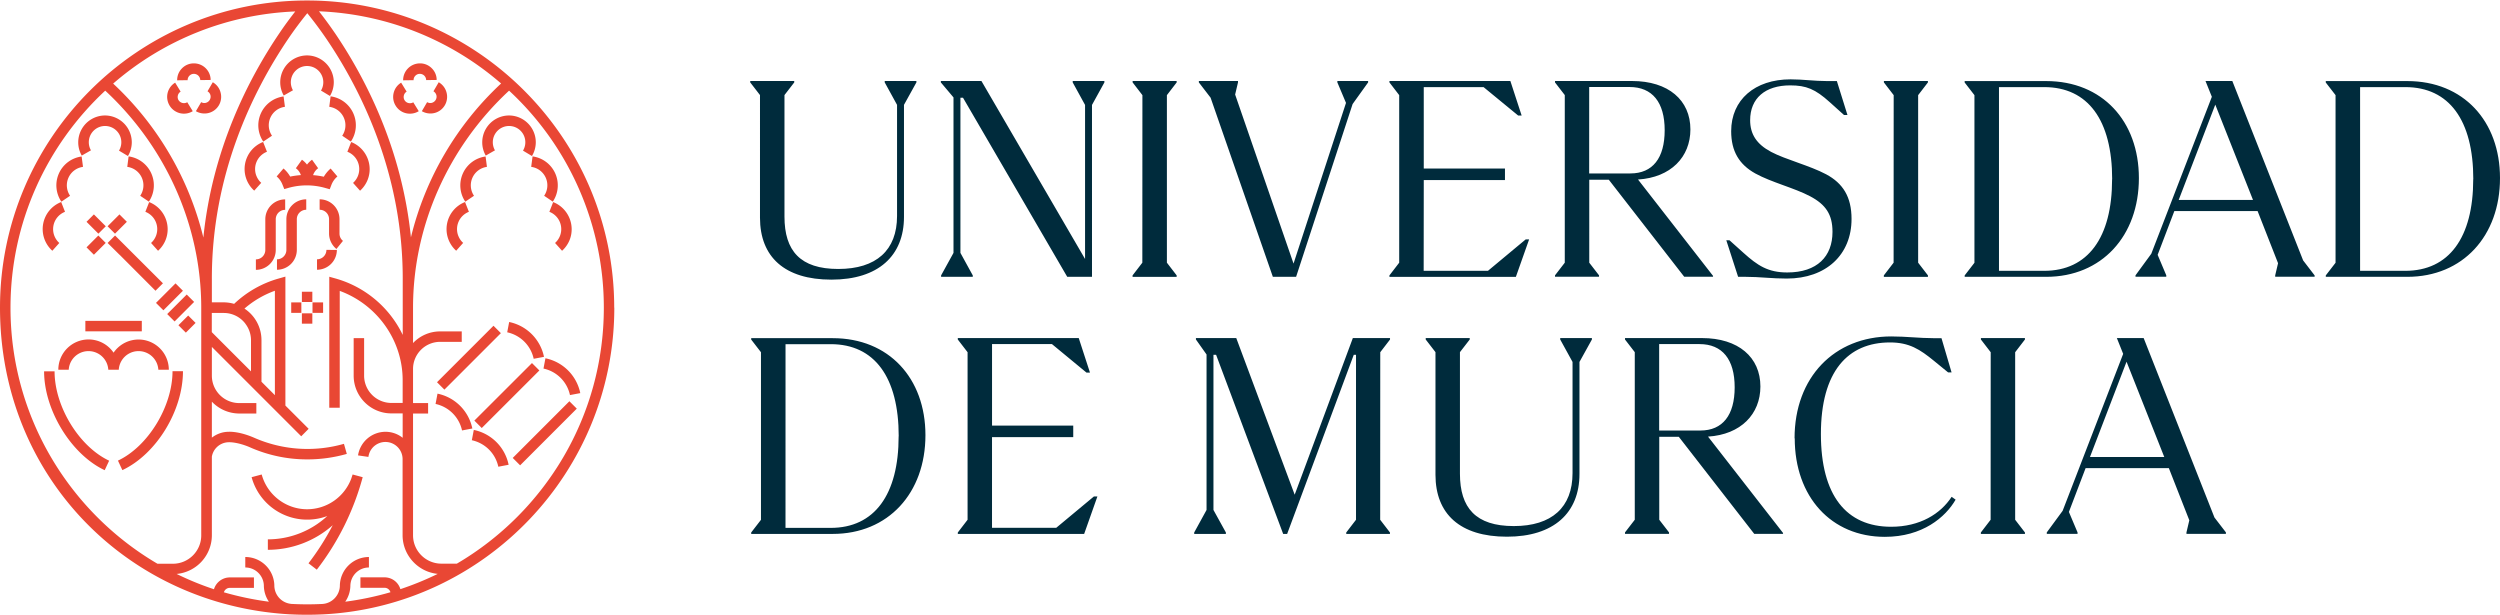 <svg xmlns="http://www.w3.org/2000/svg" width="204.8" height="50.4" viewBox="0 0 1024 252"><path fill="#002b3c" d="M733.39 32.5c-14.61 0-24.3 8.39-24.3 21.24 0 8.23 3.3 13.66 9.9 17.32 6.6 3.64 15.94 5.9 22.41 9.32 6.48 3.42 9.19 7.52 9.19 14.6 0 10.03-6.26 16.62-18.53 16.62-7.89 0-12.14-2.83-17.9-8.01l-5.77-5.18h-1.3l4.84 14.98h3.18c5.64 0 10.6.71 16.74.71 16.15 0 26.54-9.8 26.54-24.41 0-9.1-3.55-14.62-10.39-18.29-6.84-3.63-16.52-6-22.54-9.18-6-3.18-8.6-7.3-8.6-12.98 0-8.97 6.14-14.27 16.4-14.27 6.6 0 10.27 1.54 16.16 6.84l5.89 5.3h1.41l-4.34-13.9h-4c-5.31 0-9.81-.71-15-.71zm-426.1.68v.58l4 5.18V89.2c.02 16.04 10.07 25.34 29.26 25.34 19.2 0 29.72-9.77 29.72-25.7V42.94l5.09-9.19v-.58h-12.98v.58l5.05 9.2v45.52c0 14.03-8.5 21.7-24.07 21.7s-22.04-7.42-22.04-21.45V38.94l4-5.18v-.58zm78.08 0v.58l5.18 6.14v63.69l-5.08 9.22v.58h12.98v-.58l-5.06-9.22V40.02h1.05l42.7 73.37h10.14V42.98l5.08-9.22v-.58h-12.98v.58l5.06 9.22v63.1L402 33.19Zm78.55 0v.58l4.01 5.21-.03 68.63-4 5.2v.6h18.06v-.6l-4-5.2V38.97l4-5.2v-.6zm27.13 0v.58l4.81 6.26 25.5 73.37h9.52l23.15-70.78 6.35-8.85v-.58h-12.6v.58l3.54 8.39-21.49 65.82-23.92-69.24 1.17-4.97v-.58zm78.06 0v.58l4 5.21v68.63l-4 5.2v.6h51.79l5.42-15.33h-1.41l-15.45 12.86h-26.33l.04-37.18h33.26v-4.72h-33.26V35.68h24.5l14.18 11.65h1.42l-4.62-14.15zm67.82 0v.58l4 5.18v68.66l-4 5.18v.58h18.03v-.58l-4-5.18V73.62h8.01l30.89 39.74h11.8v-.34l.04.03-30.77-39.52c13.44-.83 21.46-9.22 21.46-20.53 0-11.93-8.97-19.82-23.95-19.82zm134.71 0v.58l4.01 5.21-.03 68.63-4 5.2v.6h18.06v-.6l-4.01-5.2V38.97l4-5.2v-.6zm131.73 0 2.6 6.47-24.8 64.28-6.47 8.85v.58h12.61v-.58l-3.54-8.39 6.84-17.94h34.1l8.38 21.36-1.17 4.97v.58h16.15v-.55l-4.71-6.14-29.01-73.5zm-98.65.03v.58l4.01 5.18v68.66l-4 5.18v.58h33.38c22.75 0 37.98-16.74 37.98-40.44 0-23.34-14.98-39.74-37.98-39.74zm147.91 0v.58l4.01 5.18v68.66l-4 5.18v.58h33.38c22.75 0 37.98-16.74 37.98-40.44 0-23.34-14.98-39.74-37.98-39.74Zm-301.7 2.43h16.52c9.34 0 14.4 6.26 14.4 17.7s-4.94 17.7-14.03 17.7h-16.9zm167.85.04h18.53c17.94 0 27.83 13.56 27.83 37.73h-.03c0 23.95-9.92 37.52-27.83 37.52h-18.5zm147.91 0h18.53c17.94 0 27.84 13.56 27.84 37.73h-.03c0 23.95-9.93 37.52-27.84 37.52h-18.5zm-59.31 7.18 15.44 39.02H892.4ZM774.7 137.8c-23.37 0-39.65 16.74-39.65 41.74h.07c0 23.95 14.95 40.35 36.9 40.35 15.44 0 24.87-8.05 29-15.23l-1.63-1.17c-4.5 6.97-12.98 12.27-24.78 12.27-18.38 0-28.77-12.85-28.77-37.98 0-25.7 11.07-37.52 28.3-37.52 7.9 0 12.27 2.84 18.04 7.56l5.76 4.71h1.42l-4.13-14.02h-3.42c-5.55 0-11.1-.71-17.11-.71zm-382.39.67v.59l4.01 5.21v68.62l-4 5.21v.59h51.75l5.43-15.35h-1.42l-15.45 12.85h-26.3v-37.15h33.27v-4.71h-33.26v-33.39h24.54l14.15 11.68h1.42l-4.6-14.15zm97.54 0v.59l4.35 6.14v63.68l-5.06 9.22v.59h12.98v-.59l-5.09-9.22v-63.56h1.08l27.47 73.37h1.63l27.29-73.37h.92v67.57l-4 5.21v.59h17.9v-.59l-4-5.2.03-68.63 4-5.21v-.59h-15.23l-23.82 64.16-23.93-64.16zm94.12 0v.59l4 5.18v50.25c.02 16.04 10.07 25.34 29.26 25.34 19.2 0 29.72-9.77 29.72-25.71v-45.87l5.09-9.19v-.59h-12.98v.59l5.05 9.19v45.53c0 14.03-8.5 21.7-24.07 21.7s-22.05-7.43-22.05-21.45v-49.79l4.01-5.18v-.59zm81.63 0v.59l4 5.18v68.65l-4 5.18v.59h18.03v-.59l-4-5.18v-33.97h8.01l30.89 39.74h11.8v-.34l.04.03-30.77-39.52c13.44-.83 21.46-9.22 21.46-20.53 0-11.93-8.97-19.83-23.96-19.83zm145.78 0v.59l4.01 5.21-.03 68.62-4 5.21v.59h18.06v-.59l-4.01-5.2v-68.63l4-5.21v-.59zm55.68 0 2.59 6.48-24.79 64.27-6.5 8.85v.59h12.6v-.59l-3.54-8.38 6.84-17.94h34.1l8.38 21.36-1.17 4.96v.59h16.16v-.59l.03.03-4.72-6.13-29-73.5zm-559.37.04v.58l4 5.18v68.65l-4 5.18v.59h33.39c22.75 0 37.98-16.74 37.98-40.45 0-23.33-14.99-39.73-37.98-39.73zm371.9 2.43h16.53c9.34 0 14.4 6.26 14.4 17.7 0 11.43-4.94 17.7-14.03 17.7h-16.9zm-357.84.03h18.53c17.94 0 27.83 13.57 27.83 37.73h-.03c0 23.96-9.93 37.52-27.84 37.52h-18.5zm549.28 7.18 15.45 39.03h-30.43z"/><path fill="#e94734" d="M125.78.2C56.42.2 0 56.63 0 126.02c0 69.4 52.6 121.83 118.63 125.6h.12a133.97 133.97 0 0 0 13.56.02h.06c66.34-3.42 119.25-58.48 119.25-125.62l-.04-.03C251.58 56.64 195.14.2 125.78.2zm4.87 4.43a121.12 121.12 0 0 1 74.6 29.57 127.08 127.08 0 0 0-36.93 63v.04c-3.67-36.13-18.44-64.95-31.1-83.64l-.13-.18a169.41 169.41 0 0 0-6.44-8.79zm-9.71.06c-2.22 2.84-4.41 5.8-6.48 8.88-12.73 18.78-27.5 47.6-31.16 83.73a127.52 127.52 0 0 0-36.93-63.04h-.04a120.94 120.94 0 0 1 74.6-29.57Zm4.93.71c2.68 3.3 5.3 6.82 7.8 10.48 14.4 21.24 31.5 55.65 31.29 99V137.18a43.66 43.66 0 0 0-27.34-23.06l-2.75-.77v53.67h4.29v-47.87c15.29 5.6 25.74 20.19 25.77 36.47v9.43h-4.6a11.2 11.2 0 0 1-11.19-11.2v-15.34h-4.28v15.35c0 8.54 6.93 15.47 15.47 15.47h4.6v9.99a11.29 11.29 0 0 0-7.06-2.46 11.42 11.42 0 0 0-11.22 9.67l4.25.62a7.03 7.03 0 0 1 14 1.02v31.04c0 8.26 6.35 15.08 14.4 15.85-4.9 2.4-10.03 4.5-15.3 6.26a6.76 6.76 0 0 0-6.47-4.84h-9.9v4.28h9.9c1.14 0 2.1.77 2.4 1.82a123.53 123.53 0 0 1-18.52 3.88 11.86 11.86 0 0 0 2.1-6.4c0-4.2 3.41-7.62 7.6-7.62v-4.29a11.91 11.91 0 0 0-11.9 11.63c0 4-3.14 7.33-7.11 7.6a122.24 122.24 0 0 1-12.98-.03v-.02a7.58 7.58 0 0 1-6.75-7.55 11.91 11.91 0 0 0-11.9-11.63v4.29c4.19 0 7.61 3.42 7.61 7.61.06 2.38.8 4.56 2.07 6.41a125.34 125.34 0 0 1-18.44-3.85 2.51 2.51 0 0 1 2.4-1.82h9.9v-4.28h-9.9a6.8 6.8 0 0 0-6.47 4.84 120.48 120.48 0 0 1-15.29-6.26 15.94 15.94 0 0 0 14.43-15.85v-32.21a7.1 7.1 0 0 1 7.06-5.89c.03 0 3.2-.15 8.3 1.97a57.8 57.8 0 0 0 23.8 5.06 59 59 0 0 0 16.11-2.25l-1.17-4.13a54.22 54.22 0 0 1-37.02-2.6c-5.74-2.43-9.47-2.37-10.2-2.33-2.56 0-4.97.92-6.88 2.4v-14.74A15.52 15.52 0 0 0 98 169.38h7v-4.28h-7c-6.2 0-11.22-5.03-11.22-11.22v-11.78l36.6 36.6 3.04-3.06-9.52-9.52V113.3l-2.71.77a43.9 43.9 0 0 0-18.29 10.39 16.07 16.07 0 0 0-4.22-.62h-4.9v-8.97c-.22-43.34 16.9-77.75 31.35-99.08 2.44-3.6 5.06-7.09 7.74-10.39zm-.12 17.3a11 11 0 0 0-9.53 16.43l3.73-2.13h.06a6.65 6.65 0 1 1 11.47.1l3.67 2.21a11.04 11.04 0 0 0 1.57-5.64 11 11 0 0 0-10.97-10.97zm-46.4 3.26a6.7 6.7 0 0 0-4.84 2.07 6.75 6.75 0 0 0-1.94 4.87l4.28-.06c0-.68.25-1.33.74-1.82.5-.5 1.11-.77 1.82-.77a2.62 2.62 0 0 1 2.62 2.56l4.26-.06a6.86 6.86 0 0 0-6.94-6.79zm92.58 0a6.9 6.9 0 0 0-6.81 6.94l4.28-.06c0-.68.24-1.33.74-1.82.49-.5 1.1-.77 1.82-.77a2.57 2.57 0 0 1 2.59 2.56h.03l4.28-.06a6.7 6.7 0 0 0-2.06-4.84 6.7 6.7 0 0 0-4.87-1.95zM87.15 33.7l-2.16 3.7c.59.34 1.02.9 1.2 1.57a2.59 2.59 0 0 1-1.85 3.14c-.67.2-1.35.07-1.94-.27l-2.16 3.7a6.94 6.94 0 0 0 5.21.74 6.82 6.82 0 0 0 4.9-8.39 6.82 6.82 0 0 0-3.17-4.19zm92.54 0-2.15 3.7c.58.34 1.01.9 1.2 1.57.18.68.06 1.36-.28 1.95-.34.58-.9 1.01-1.57 1.2-.68.18-1.36.06-1.94-.28l-2.16 3.7a6.94 6.94 0 0 0 5.2.74 6.82 6.82 0 0 0 4.91-8.39 6.82 6.82 0 0 0-3.18-4.19zm-107.95.16a6.79 6.79 0 0 0-3.09 4.25 6.88 6.88 0 0 0 10.3 7.43l-2.25-3.67c-1.2.74-2.8.37-3.55-.83v.03a2.53 2.53 0 0 1-.3-1.94c.15-.68.55-1.23 1.14-1.6zm92.57 0a6.78 6.78 0 0 0-3.08 4.25 6.77 6.77 0 0 0 .83 5.18 6.78 6.78 0 0 0 5.86 3.27c1.26 0 2.5-.34 3.6-1.02l-2.25-3.64c-.58.37-1.26.47-1.94.31a2.53 2.53 0 0 1-1.91-3.08c.15-.68.55-1.23 1.14-1.6zM43.1 37.13c25 23.2 39.33 55.48 39.33 88.93v93.23c0 6.4-5.2 11.62-11.62 11.62H64.5C28.52 209.79 4.3 170.7 4.3 126.06v-.03c0-35.08 14.95-66.7 38.8-88.9zm165.42 0a121.12 121.12 0 0 1 38.81 88.9c0 44.67-24.23 83.73-60.2 104.84h-6.33c-6.4 0-11.62-5.2-11.62-11.62v-49.88h6.17v-4.28h-6.17v-14a11.11 11.11 0 0 1 11.16-11.07h8.79v-4.28h-8.79c-4.28 0-8.26 1.73-11.16 4.78v-14.46c0-33.45 14.34-65.72 39.34-88.93zm-73.1 2.34-.55 4.25v.03a7.62 7.62 0 0 1 5.3 11.84l3.55 2.4a11.96 11.96 0 0 0-8.3-18.53zm-19.26.03a11.94 11.94 0 0 0-8.3 18.53v-.04l3.55-2.4a7.62 7.62 0 0 1 5.3-11.84zM43 47.3a11 11 0 0 0-9.52 16.43l3.73-2.13h.06a6.66 6.66 0 1 1 11.47.1l3.67 2.21a11.04 11.04 0 0 0 1.57-5.64A11 11 0 0 0 43 47.3zm165.49 0a11 11 0 0 0-9.53 16.43l3.73-2.13h.06a6.66 6.66 0 1 1 11.47.1l3.67 2.21a11.04 11.04 0 0 0 1.57-5.64A11 11 0 0 0 208.5 47.3zM107.77 58.15a11.9 11.9 0 0 0-3.64 19.94l2.87-3.2a7.43 7.43 0 0 1-2-2.93v.03a7.6 7.6 0 0 1 4.35-9.83zm36.07.03-1.56 3.98a7.6 7.6 0 0 1 2.33 12.76l2.87 3.2a12.01 12.01 0 0 0 3.14-4.56c2.35-6.1-.7-13-6.78-15.38zm-1.56 3.98h-.01v.03zm-89.6 1.9-.55 4.26v.03a7.62 7.62 0 0 1 5.3 11.84l3.55 2.4a11.96 11.96 0 0 0-8.3-18.53zm165.46 0-.56 4.26v.03a7.62 7.62 0 0 1 5.3 11.84l3.55 2.4a11.96 11.96 0 0 0-8.3-18.53zm-184.7.04a11.92 11.92 0 0 0-8.28 18.53v-.03l3.54-2.41A7.62 7.62 0 0 1 34 68.35zm165.46 0a11.94 11.94 0 0 0-8.3 18.53v-.03l3.55-2.41a7.64 7.64 0 0 1 5.3-11.84zm-75.22 1.32-2.5 3.49c.99.7 1.67 1.7 2.07 2.8-1.48.13-2.93.31-4.38.62a12.76 12.76 0 0 0-2.75-3.32l-2.8 3.26a8.45 8.45 0 0 1 2.4 3.39l.72 1.79 1.85-.53a27.76 27.76 0 0 1 14.89.06l1.88.53.7-1.82a8.4 8.4 0 0 1 2.44-3.4l-2.77-3.26c-1.11.96-2.07 2.1-2.8 3.36a30 30 0 0 0-4.39-.65 5.73 5.73 0 0 1 2.07-2.83l-2.5-3.49a9.8 9.8 0 0 0-2.06 2 9.81 9.81 0 0 0-2.07-2zm-7.56 3.6V69l-.05-.03.05.04zm9.32 12.62a8.15 8.15 0 0 0-8.14 8.14v12.58a3.85 3.85 0 0 1-3.85 3.85v4.28a8.15 8.15 0 0 0 8.13-8.13V89.78a3.85 3.85 0 0 1 3.86-3.86zm5.48 0v4.28a3.85 3.85 0 0 1 3.86 3.86v5.85a8.2 8.2 0 0 0 3.02 6.35l2.68-3.32a3.77 3.77 0 0 1-1.42-3v-5.88a8.15 8.15 0 0 0-8.14-8.14zm-14.11.03a8.15 8.15 0 0 0-8.14 8.14v12.58a3.85 3.85 0 0 1-3.86 3.85v4.29a8.15 8.15 0 0 0 8.14-8.14V89.8a3.85 3.85 0 0 1 3.86-3.85zm-91.75 1.08a11.91 11.91 0 0 0-3.63 19.95v.02l2.86-3.2a7.6 7.6 0 0 1 2.34-12.76zm165.42 0a11.91 11.91 0 0 0-3.63 19.95l2.86-3.21a7.43 7.43 0 0 1-2-2.93v.03a7.6 7.6 0 0 1 4.35-9.83zm-129.38.03-1.56 3.98a7.6 7.6 0 0 1 2.33 12.76l2.87 3.2a12.01 12.01 0 0 0 3.14-4.56c2.35-6.1-.7-13-6.78-15.38zm-1.56 3.98h-.01v.03zm167.04-3.98-1.56 3.98a7.6 7.6 0 0 1 2.33 12.76l2.87 3.2a12.01 12.01 0 0 0 3.15-4.56c2.34-6.1-.71-13-6.79-15.38zm-1.56 3.98h-.01v.03zM38.46 87.82l-3.02 3.03 4.86 4.86 3.03-3.03zm10.47 0-4.86 4.86 3.03 3.03 4.86-4.86zm-1.8 8.65-3.05 3.05 4.88 4.84v-.03l14.73 14.76 3.05-3.05-15.6-15.57zm-6.85 0-4.84 4.84 3.02 3.03 4.84-4.84zm93.42 5.89a3.85 3.85 0 0 1-3.85 3.85v4.28a8.15 8.15 0 0 0 8.13-8.13zm-61.81 13.71-8 8 3.03 3.03 8-8zm40.7 3.02v42.73h-.04l-5.45-5.45v-17.02a15.44 15.44 0 0 0-6.97-12.95 39.33 39.33 0 0 1 12.45-7.3zm11.06.4v4.2h4.28v-4.2zm-47.17 1.15-8 8 3.03 3.03 8-8zm42.8 3.23v4.29h4.15v-4.29zm8.72 0v4.29h4.34v-4.29zm-41.25 4.32h4.87c3.51 0 6.75 1.6 8.88 4.38v.03a11.07 11.07 0 0 1 2.31 6.78v12.73l-16.06-16.06zm36.9.15v4.23h4.28v-4.23zm-46.57.9-4 3.98 3.04 3.03 3.99-3.99zm-42.12 2.19v4.28h23.12v-4.28zm173.59.46-.8 4.22a14.17 14.17 0 0 1 10.85 10.85l4.22-.8a18.35 18.35 0 0 0-14.27-14.27zm-6.42 1.54L179 156.56l3.03 3.03 23.13-23.13zm-165.85 5.61a12.4 12.4 0 0 0-12.39 12.4h4.26a8.12 8.12 0 0 1 16.21 0h4.29a8.12 8.12 0 0 1 16.21 0h4.29a12.4 12.4 0 0 0-22.63-6.98 12.37 12.37 0 0 0-10.24-5.42zm187.13 7.7-.8 4.23a14.1 14.1 0 0 1 10.85 10.85l4.22-.8a18.31 18.31 0 0 0-14.27-14.27zm-5.52 1.97-23.6 23.57 3.03 3.04 23.6-23.58zm-147.23 3.34c0 14.4-10.02 30.83-22.35 36.62l1.81 3.89c13.94-6.54 24.82-24.36 24.82-40.51zm-52.6.06c0 15.9 11.13 34.07 24.82 40.48l1.82-3.89c-12.33-5.8-22.35-22.2-22.35-36.59Zm161.14 9.13-.8 4.22a14.18 14.18 0 0 1 10.85 10.85l4.22-.8a18.35 18.35 0 0 0-14.27-14.27zm54.02 3.11-23.21 23.22 3.03 3.03 23.21-23.22zm-39.16 11.75-.8 4.22a14.13 14.13 0 0 1 10.85 10.85l4.22-.8a18.3 18.3 0 0 0-14.27-14.27zm-86.87 18.25-4.13 1.1a23.59 23.59 0 0 0 31 15.91 35.9 35.9 0 0 1-24.35 9.56v4.28a40.11 40.11 0 0 0 26.58-10.08 104.97 104.97 0 0 1-9.93 15.6l3.4 2.62a107.85 107.85 0 0 0 18.8-37.88l-4.13-1.11c-.16.52-.34 1.01-.5 1.54a19.33 19.33 0 0 1-18.12 12.7c-8.7 0-16.34-5.86-18.62-14.24z"/></svg>